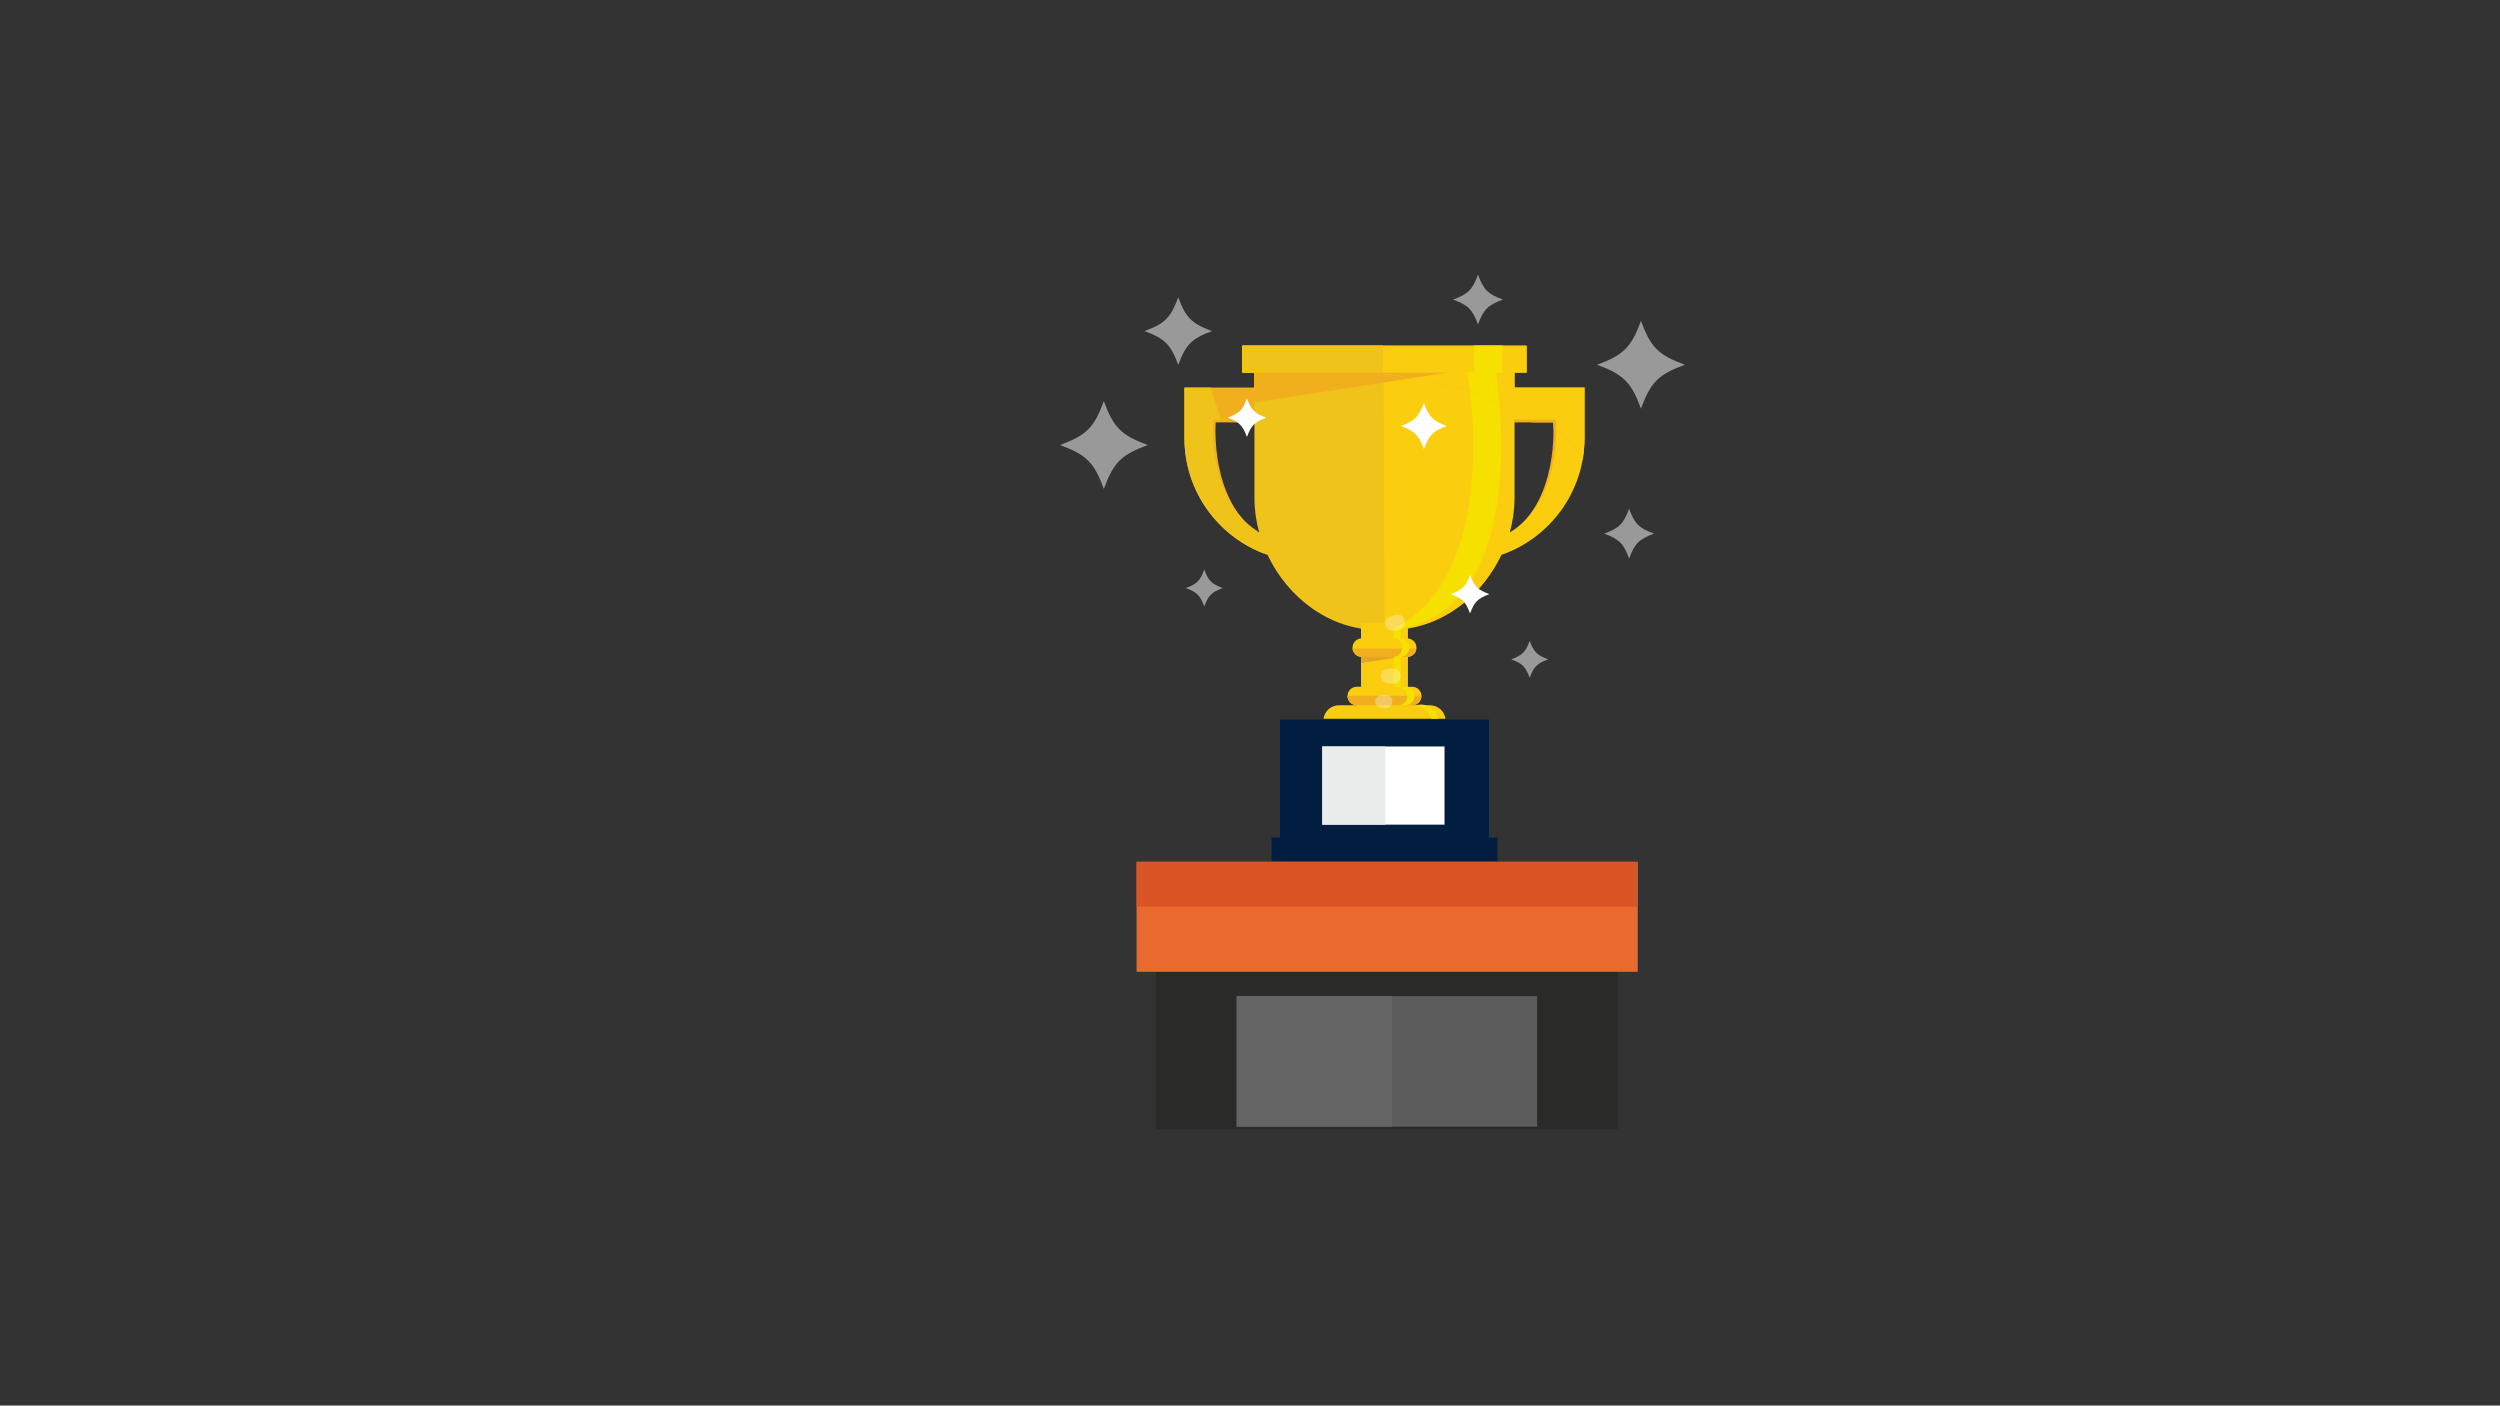 <?xml version="1.0" encoding="utf-8"?>
<!-- Generator: Adobe Illustrator 23.0.2, SVG Export Plug-In . SVG Version: 6.00 Build 0)  -->
<svg version="1.1" id="Layer_1" xmlns="http://www.w3.org/2000/svg" xmlns:xlink="http://www.w3.org/1999/xlink" x="0px" y="0px"
	 viewBox="0 0 1366 768" style="enable-background:new 0 0 1366 768;" xml:space="preserve">
<rect x="0" y="0" width="1366" height="768" fill="#333333" stroke="none"/>
<style type="text/css">
	.st0{fill:#F1AF1D;}
	.st1{fill:#011E41;}
	.st2{fill:none;}
	.st3{fill:#EFC319;}
	.st4{fill:#FBCD0F;}
	.st5{fill:#E5A424;}
	.st6{fill:#F6E000;}
	.st7{fill:#FFFFFF;}
	.st8{fill:#EBECEC;}
	.st9{opacity:0.3;fill:#FFFFFF;}
	.st10{opacity:0.5;fill:#FFFFFF;}
	.st11{fill:#2A2B29;}
	.st12{fill:#5B5C5B;}
	.st13{fill:#EA692F;}
	.st14{fill:#DA5526;}
	.st15{fill:#636463;}
</style>
<g>
	<g>
		<g>
			<g>
				<g>
					<path class="st0" d="M663.01,213.33l0.13,0.39h23.64v17.09h-18.11h-4.41c0,0-3.43,43.29,24.15,60.96l4.18,10.69
						c-25.52-9.65-43.86-32.65-43.86-61.55v-27.57H663.01z"/>
					<path class="st0" d="M864.24,240.9v-27.57h-38.25v-8.54h-71.52l0.36,106.31h60.63c1.22-2.06,1.79-5.65,2.81-7.83
						C844.7,294.09,864.24,270.44,864.24,240.9z M823.39,292.48c1.68-6.14,2.59-12.52,2.59-18.97V230.8h22.71
						C848.7,230.8,852.24,275.31,823.39,292.48z"/>
					<polygon class="st1" points="699.4,457.58 699.4,393.12 813.56,393.12 813.56,457.58 818.22,457.58 818.22,470.78 
						694.73,470.78 694.73,457.58 					"/>
					<path class="st2" d="M685.41,229.25v42.71c0,6.45,0.9,12.83,2.59,18.97c-28.84-17.18-25.31-61.69-25.31-61.69H685.41z"/>
					<path class="st2" d="M827.54,229.25h22.72c0,0,3.53,44.5-25.31,61.69c1.69-6.14,2.59-12.52,2.59-18.97V229.25z"/>
					<path class="st3" d="M647.17,211.77v27.57c0,29.55,18.97,54.66,45.4,63.84c11.1,23.49,33.99,41.01,60.42,41.01h4.29
						l-0.47-140.96h-71.39v8.55H647.17z M662.7,229.25h22.72v42.71c0,6.45,0.9,12.83,2.59,18.97
						C659.17,273.75,662.7,229.25,662.7,229.25z"/>
					<path class="st4" d="M781.33,385.35h-9.71c2.79,0,5.05-2.26,5.05-5.05c0-2.79-2.26-5.05-5.05-5.05h-2.33v-16.33
						c2.61-0.2,4.66-2.37,4.66-5.03c0-2.66-2.05-4.83-4.66-5.03v-5.42c22.42-3.55,41.33-19.59,51.1-40.27
						c26.42-9.18,45.39-34.29,45.39-63.84v-27.57h-38.25v-8.55h-71.51l0.46,137.08h-12.82v8.56c-2.61,0.2-4.66,2.37-4.66,5.03
						c0,2.66,2.06,4.83,4.66,5.03v16.33h-2.33c-2.79,0-5.05,2.26-5.05,5.05c0,2.79,2.26,5.05,5.05,5.05h-9.71
						c-4.32,0-7.88,3.21-8.45,7.38h66.61C789.21,388.56,785.65,385.35,781.33,385.35z M824.95,290.93
						c1.69-6.14,2.59-12.52,2.59-18.97v-42.71h22.72C850.26,229.25,853.79,273.75,824.95,290.93z"/>
					<polygon class="st0" points="821.13,198.96 685.22,198.96 685.22,219.93 					"/>
					<polygon class="st5" points="769.18,358.42 743.63,358.42 743.63,362.29 					"/>
					<rect x="678.81" y="188.86" class="st4" width="155.33" height="14.76"/>
					<rect x="678.81" y="188.86" class="st3" width="76.89" height="14.76"/>
					<rect x="805.4" y="188.86" class="st6" width="15.53" height="14.76"/>
					<path class="st0" d="M773.93,354.4c-0.25,2.55-2.4,4.54-5.02,4.54h-24.85c-2.62,0-4.77-1.99-5.03-4.54H773.93z"/>
					<path class="st0" d="M776.66,380.15c0,0.05,0,0.1,0,0.15c0,2.79-2.26,5.05-5.05,5.05h-30.29c-2.79,0-5.05-2.26-5.05-5.05
						c0-0.05,0.01-0.1,0.01-0.15H776.66z"/>
					<g>
						<path class="st6" d="M765.41,348.87c2.61,0.2,4.66,2.37,4.66,5.03c0,2.66-2.05,4.83-4.66,5.03v16.33h2.33
							c2.79,0,5.05,2.26,5.05,5.05c0,2.79-2.26,5.05-5.05,5.05h-3.88c2.79,0,5.05-2.26,5.05-5.05c0-2.79-2.26-5.05-5.05-5.05h-2.33
							v-16.33c2.61-0.2,4.66-2.37,4.66-5.03c0-2.66-2.05-4.83-4.66-5.03v-5.42c60.38-30.32,40.19-140.22,40.19-140.22h15.53
							c0,0,21.75,126.98-51.84,140.22V348.87z"/>
						<path class="st6" d="M771.82,385.35l4.66-0.39c4.32,0,8.86,3.6,9.42,7.77h-3.89C781.45,388.56,776.14,385.35,771.82,385.35z"
							/>
					</g>
					<rect x="653.38" y="212.16" class="st0" width="31.84" height="17.09"/>
					<g>
						<path class="st3" d="M661.46,211.77l5.66,17.47h-4.41c0,0-3.44,43.29,24.15,60.96l3.99,12.34
							c-25.52-9.65-43.67-34.3-43.67-63.2v-27.57H661.46z"/>
					</g>
					<rect x="722.5" y="407.87" class="st7" width="66.79" height="42.72"/>
					<rect x="722.5" y="407.87" class="st8" width="34.48" height="42.72"/>
				</g>
				<path class="st9" d="M767.49,339.13c0.61,4.18-2.2,5.3-5.96,5.46c-3.76,0.14-4.6-2.69-4.68-3.7c-0.21-2.59,1.83-3.67,4.18-4.47
					C763.38,335.61,766.92,335.31,767.49,339.13z"/>
				<path class="st9" d="M765.32,369.42c-0.34,4.21-3.32,4.68-7.03,3.99c-3.7-0.7-3.89-3.65-3.74-4.65c0.37-2.57,2.6-3.18,5.07-3.43
					C762.1,365.07,765.62,365.57,765.32,369.42z"/>
				<path class="st9" d="M760.78,383.42c-0.39,3.62-2.98,3.96-6.16,3.27c-3.17-0.69-3.27-3.24-3.12-4.1
					c0.39-2.21,2.32-2.68,4.46-2.84C758.1,379.58,761.13,380.1,760.78,383.42z"/>
			</g>
			<path class="st7" d="M670.76,228.21c6.36,2.33,8.24,4.21,10.57,10.57c2.33-6.35,4.21-8.24,10.57-10.57
				c-6.35-2.33-8.24-4.21-10.57-10.57C679,224,677.11,225.88,670.76,228.21z"/>
			<path class="st7" d="M792.67,324.64c6.36,2.32,8.24,4.21,10.57,10.57c2.33-6.36,4.21-8.24,10.57-10.57
				c-6.36-2.33-8.24-4.21-10.57-10.57C800.92,320.43,799.03,322.32,792.67,324.64z"/>
			<path class="st7" d="M765.44,232.77c7.55,2.76,9.79,5,12.55,12.55c2.76-7.55,5-9.79,12.55-12.55c-7.55-2.76-9.79-5-12.55-12.55
				C775.23,227.77,772.98,230.01,765.44,232.77z"/>
			<path class="st10" d="M579.16,243.16c14.42,5.28,18.71,9.56,23.98,23.98c5.28-14.42,9.56-18.7,23.98-23.98
				c-14.42-5.28-18.7-9.56-23.98-23.98C597.86,233.6,593.58,237.88,579.16,243.16z"/>
			<path class="st10" d="M872.64,199.31c14.42,5.28,18.71,9.56,23.98,23.98c5.28-14.42,9.56-18.7,23.98-23.98
				c-14.42-5.28-18.7-9.56-23.98-23.98C891.34,189.75,887.06,194.03,872.64,199.31z"/>
			<path class="st10" d="M625.32,180.91c11.11,4.06,14.4,7.36,18.47,18.47c4.06-11.1,7.36-14.4,18.46-18.47
				c-11.1-4.07-14.4-7.36-18.46-18.47C639.72,173.55,636.42,176.85,625.32,180.91z"/>
			<path class="st10" d="M876.53,291.59c8.18,2.99,10.62,5.42,13.61,13.61c2.99-8.18,5.42-10.61,13.61-13.61
				c-8.18-3-10.61-5.42-13.61-13.61C887.15,286.16,884.72,288.59,876.53,291.59z"/>
			<path class="st10" d="M793.96,163.69c8.19,2.99,10.62,5.42,13.61,13.61c2.99-8.18,5.42-10.61,13.61-13.61
				c-8.18-3-10.61-5.43-13.61-13.61C804.58,158.27,802.15,160.69,793.96,163.69z"/>
			<path class="st10" d="M825.72,360.27c6.08,2.22,7.89,4.03,10.11,10.11c2.22-6.08,4.03-7.88,10.11-10.11
				c-6.08-2.23-7.88-4.03-10.11-10.11C833.6,356.24,831.8,358.04,825.72,360.27z"/>
			<path class="st10" d="M647.9,321.31c6.08,2.23,7.89,4.03,10.11,10.11c2.22-6.08,4.03-7.88,10.11-10.11
				c-6.08-2.23-7.88-4.03-10.11-10.11C655.79,317.28,653.98,319.08,647.9,321.31z"/>
		</g>
		<g>
			<g>
				<rect x="631.64" y="477.04" class="st11" width="252.33" height="139.96"/>
				<rect x="675.72" y="544.29" class="st12" width="164.17" height="71.31"/>
				<rect x="621.03" y="470.89" class="st13" width="273.83" height="60.11"/>
				<rect x="621.03" y="470.89" class="st14" width="273.83" height="24.49"/>
				<rect x="675.72" y="544.29" class="st15" width="84.91" height="71.31"/>
			</g>
		</g>
	</g>
	<g>
		<path class="st0" d="M863,248.14c-3.03-5.17-8.26-10.67-14.17-13.82c-0.03-2.22-0.13-3.52-0.13-3.52h-11.54
			c-0.17-0.05-0.35-0.09-0.52-0.14c-11.12-5.59-21.12-12.91-33.19-16.94c-12.49-4.17-25.96-4.6-38.64-8.08
			c-1.36-0.38-2.73-0.65-4.1-0.85h65.28v8.54h38.25v27.57c0,2.89-0.2,5.71-0.56,8.48C863.46,248.96,863.23,248.55,863,248.14z"/>
		<path class="st2" d="M841.84,231.88c-1.79-0.27-3.5-0.7-5.2-1.22c-0.91-0.46-1.81-0.93-2.71-1.41h16.33c0,0,0.18,2.26,0.12,5.96
			C847.66,233.53,844.76,232.32,841.84,231.88z"/>
		<path class="st3" d="M685.41,207.65v-4.42h15.88C695.91,204.31,690.68,205.89,685.41,207.65z"/>
		<path class="st3" d="M738.06,206.08c-1.44-0.12-2.87-0.2-4.29-0.26c-2.15-1.06-4.42-1.94-6.79-2.59h29.82l0,1.2
			c-4.6-0.15-9.14,0.61-13.38,2.16C741.64,206.4,739.85,206.23,738.06,206.08z"/>
		<path class="st4" d="M864.64,251.32c-0.49-1.08-1.04-2.15-1.65-3.17c-2.76-4.71-7.35-9.7-12.62-12.93
			c0.05-3.7-0.12-5.96-0.12-5.96h-16.33c-10.06-5.36-19.4-11.82-30.48-15.53c-12.49-4.17-25.96-4.6-38.64-8.08
			c-2.92-0.8-5.86-1.2-8.78-1.23l0-1.17h71.51v8.55h38.25v27.57c0,4.13-0.38,8.17-1.09,12.08
			C864.68,251.39,864.66,251.35,864.64,251.32z"/>
		<path class="st0" d="M738.06,206.08c-1.44-0.12-2.87-0.2-4.29-0.26c-4.73-2.34-10.04-3.74-15.61-3.99
			c-11.87-0.53-22.33,2.33-32.93,5.88v-8.75h135.91l-51.26,7.91c-1.7-0.37-3.38-0.77-5.06-1.23c-7.25-1.99-14.69-1.49-21.38,0.96
			C741.64,206.4,739.85,206.23,738.06,206.08z"/>
		<path class="st4" d="M718.15,201.83c-6.57-0.29-12.7,0.46-18.67,1.79h-20.67v-14.76h155.33v14.76H728.29
			C725.06,202.6,721.66,201.99,718.15,201.83z"/>
		<path class="st3" d="M718.15,201.83c-6.57-0.29-12.7,0.46-18.67,1.79h-20.67v-14.76h76.89v14.76h-27.42
			C725.06,202.6,721.66,201.99,718.15,201.83z"/>
		<rect x="805.4" y="188.86" class="st6" width="15.53" height="14.76"/>
		<g>
			<path class="st6" d="M803.45,213.72c-0.09-0.03-0.18-0.05-0.26-0.08c-0.76-6.52-1.47-10.41-1.47-10.41h15.53
				c0,0,1.19,6.96,2.07,17.77C814.26,218.2,809.08,215.6,803.45,213.72z"/>
		</g>
	</g>
</g>
</svg>
